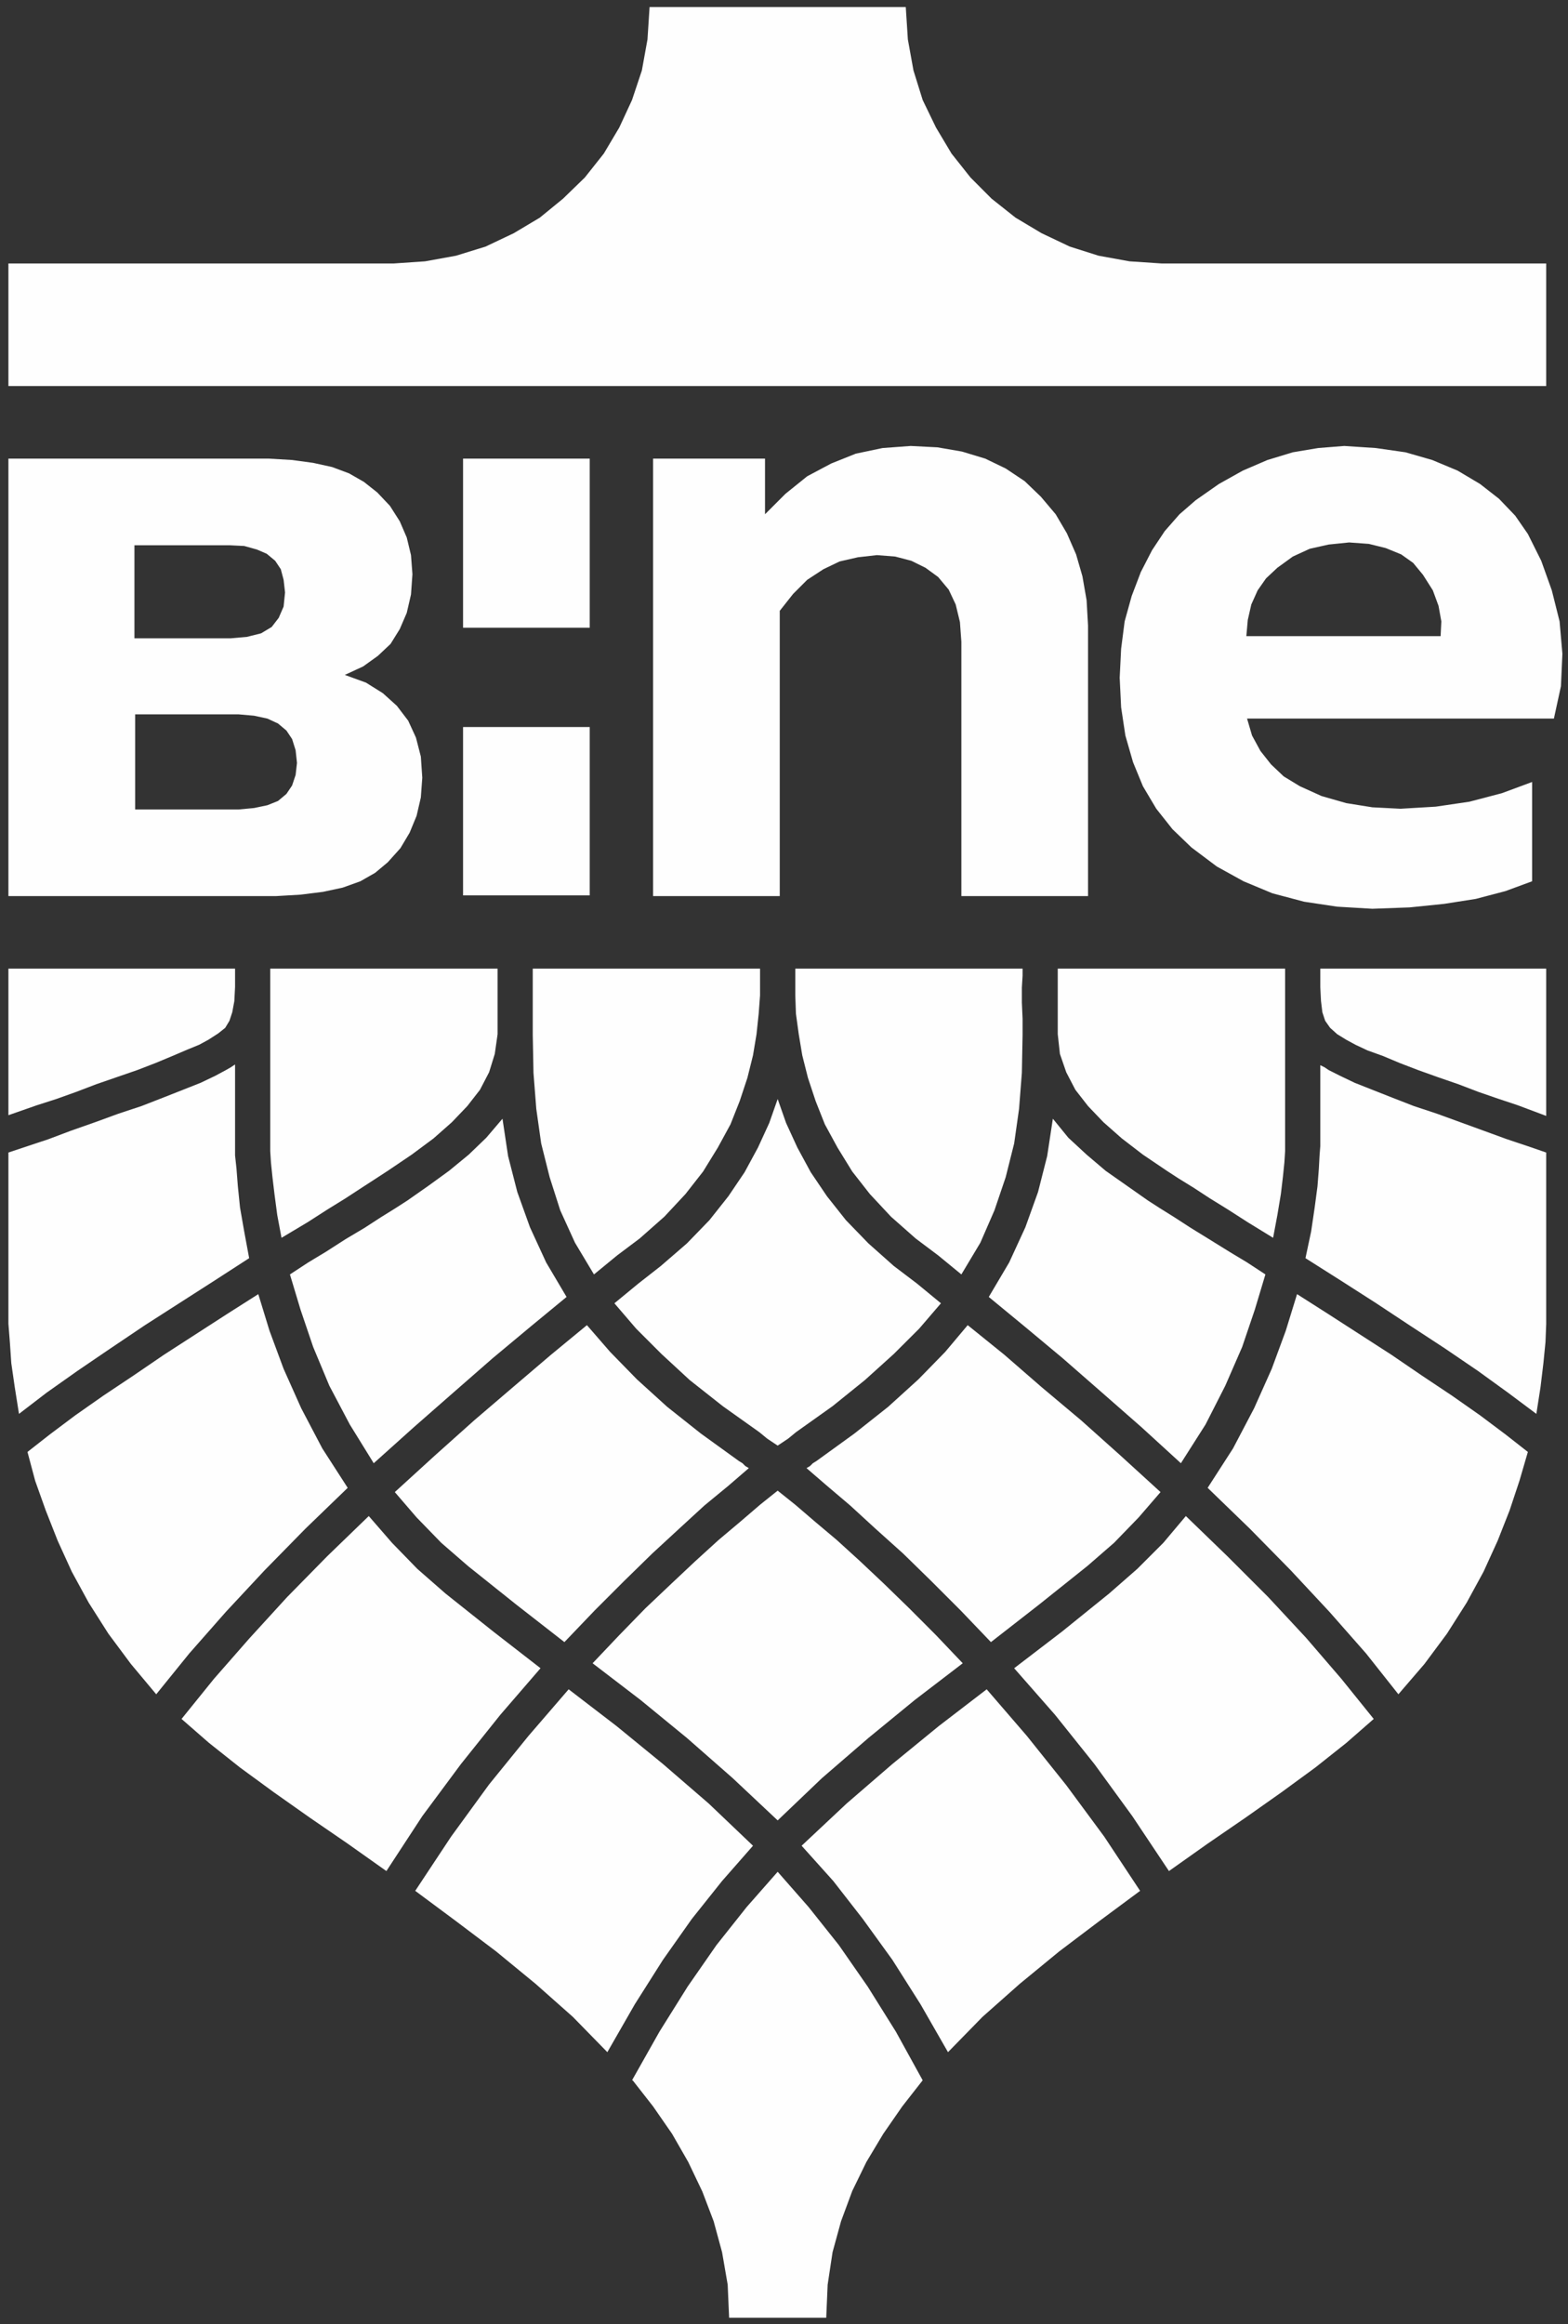 <svg version="1.2" baseProfile="tiny-ps" xmlns="http://www.w3.org/2000/svg" viewBox="0 0 218 323" width="218" height="323">
	<rect x="0" y="0" width="218" height="323" fill="#333333" stroke="none"/>
	<title>image1-wmf</title>
	<defs>
		<clipPath clipPathUnits="userSpaceOnUse" id="cp1">
			<path d="M0 0L218 0L218 323L0 323Z" />
		</clipPath>
	</defs>
	<style>
		tspan { white-space:pre }
		.shp0 { fill: #fefefe } 
	</style>
	<g id="Page 1" clip-path="url(#cp1)">
		<path id="Path 2" fill-rule="evenodd" class="shp0" d="M214.97 53.65L1.17 53.65L1.17 36.62L54.7 36.62L59.1 36.32L63.4 35.54L67.51 34.27L71.43 32.41L75.05 30.25L78.28 27.61L81.31 24.67L83.95 21.34L86.1 17.72L87.87 13.9L89.24 9.79L90.02 5.48L90.31 0.98L125.93 0.98L126.22 5.48L127 9.79L128.28 13.9L130.13 17.72L132.29 21.34L134.93 24.67L137.86 27.61L141.19 30.25L144.81 32.41L148.73 34.27L152.74 35.54L157.04 36.32L161.54 36.62L214.97 36.62L214.97 53.65ZM151.27 124.54L133.66 124.54L133.66 89.19L133.46 86.45L132.87 84.01L131.9 81.95L130.43 80.19L128.67 78.91L126.71 77.94L124.46 77.35L121.92 77.15L119.27 77.45L116.73 78.03L114.48 79.11L112.23 80.58L110.27 82.54L108.41 84.89L108.41 124.54L90.8 124.54L90.8 63.74L106.36 63.74L106.36 71.47L109.2 68.63L112.23 66.19L115.56 64.42L118.98 63.05L122.7 62.27L126.61 61.98L130.33 62.17L133.75 62.76L136.98 63.74L139.82 65.11L142.46 66.87L144.71 69.03L146.77 71.47L148.33 74.12L149.61 77.05L150.49 80.09L151.07 83.42L151.27 86.94L151.27 124.54ZM52.15 121.31L50.1 122.48L47.65 123.36L44.91 123.95L41.78 124.34L38.36 124.54L1.17 124.54L1.17 63.74L37.38 63.74L40.61 63.93L43.54 64.33L46.18 64.91L48.53 65.79L50.59 66.97L52.45 68.44L54.21 70.3L55.58 72.45L56.55 74.7L57.14 77.15L57.34 79.8L57.14 82.63L56.55 85.18L55.58 87.43L54.3 89.49L52.54 91.15L50.49 92.62L47.94 93.8L50.88 94.87L53.23 96.34L55.18 98.1L56.75 100.16L57.83 102.51L58.51 105.15L58.71 108.09L58.51 110.83L57.92 113.38L56.95 115.73L55.67 117.88L53.91 119.84L52.15 121.31ZM18.69 88.71L32.09 88.71L34.34 88.51L36.3 88.02L37.77 87.14L38.75 85.87L39.43 84.3L39.63 82.34L39.43 80.58L39.04 79.11L38.26 77.94L37.08 76.96L35.71 76.37L33.95 75.88L31.9 75.78L18.69 75.78L18.69 88.71ZM33.17 112.5L35.32 112.3L37.18 111.91L38.65 111.32L39.82 110.34L40.61 109.17L41.1 107.7L41.29 106.03L41.1 104.27L40.61 102.71L39.82 101.53L38.65 100.55L37.18 99.87L35.32 99.47L33.17 99.28L18.79 99.28L18.79 112.5L33.17 112.5ZM64.38 63.74L81.99 63.74L81.99 87.24L64.38 87.24L64.38 63.74ZM217.22 90.86L217.02 95.36L216.04 99.87L173.38 99.87L174.07 102.22L175.24 104.37L176.71 106.23L178.47 107.9L180.72 109.27L183.75 110.64L187.18 111.62L190.8 112.2L194.71 112.4L199.61 112.11L204.3 111.42L208.8 110.24L213.01 108.68L213.01 122.48L209.29 123.85L205.18 124.93L200.78 125.62L195.98 126.11L190.8 126.3L185.91 126.01L181.31 125.32L176.9 124.15L172.89 122.48L169.18 120.43L165.65 117.78L163.01 115.24L160.76 112.4L158.9 109.27L157.53 105.94L156.46 102.22L155.87 98.3L155.67 94.19L155.87 90.17L156.36 86.36L157.34 82.83L158.61 79.5L160.17 76.47L161.93 73.82L163.99 71.47L166.24 69.52L169.47 67.26L172.8 65.4L176.22 63.93L179.74 62.86L183.26 62.27L186.89 61.98L191.29 62.27L195.4 62.86L199.12 63.93L202.64 65.4L205.77 67.26L208.41 69.32L210.66 71.67L212.42 74.21L214.28 77.94L215.75 82.05L216.83 86.36L217.22 90.86ZM200.39 86.36L200 84.2L199.21 82.05L197.84 79.89L196.47 78.23L194.81 77.05L192.66 76.17L190.31 75.59L187.57 75.39L184.73 75.68L182.09 76.27L179.74 77.35L177.59 78.91L176.02 80.38L174.85 82.05L173.97 84.01L173.48 86.16L173.28 88.41L200.29 88.41L200.39 86.36ZM64.38 101.04L81.99 101.04L81.99 124.44L64.38 124.44L64.38 101.04ZM174.46 182.01L172.7 187.2L170.35 192.59L167.61 197.97L164.18 203.36L158.71 198.36L153.13 193.47L147.75 188.77L142.46 184.36L137.47 180.25L140.31 175.45L142.56 170.56L144.32 165.66L145.59 160.67L146.38 155.48L148.53 158.12L151.07 160.47L153.72 162.72L159.59 166.84L161.25 167.91L163.3 169.19L165.55 170.65L168.1 172.22L170.94 173.98L173.38 175.45L175.93 177.12L174.46 182.01ZM144.42 223.04L137.77 228.22L133.56 223.82L129.45 219.71L125.54 215.89L121.72 212.46L118.2 209.23L114.97 206.49L112.13 204.04L112.62 203.75L113.01 203.36L113.5 203.06L118.78 199.24L123.48 195.52L127.69 191.7L131.41 187.89L134.54 184.17L139.63 188.28L144.81 192.78L150.29 197.38L155.77 202.28L161.35 207.37L158.31 210.89L154.89 214.42L151.17 217.65L144.42 223.04ZM127.2 236.25L120.74 241.54L114.28 247.12L108.12 253L101.86 247.12L95.5 241.54L89.04 236.25L82.39 231.16L86.1 227.25L89.72 223.53L93.34 220.1L96.67 216.97L99.9 214.03L102.93 211.48L105.67 209.13L108.12 207.17L110.57 209.13L113.31 211.48L116.34 214.03L119.57 216.97L122.89 220.1L126.42 223.53L130.13 227.25L133.85 231.16L127.2 236.25ZM109.29 156.07L110.86 159.49L112.72 162.92L114.97 166.25L117.61 169.58L120.74 172.81L124.26 175.94L127.49 178.39L130.82 181.13L127.79 184.66L124.26 188.18L120.25 191.8L115.75 195.43L110.66 199.05L109.59 199.93L108.12 200.91L106.65 199.93L105.58 199.05L100.49 195.43L95.89 191.8L91.97 188.18L88.45 184.66L85.42 181.13L88.75 178.39L91.88 175.94L95.5 172.81L98.63 169.58L101.27 166.25L103.52 162.92L105.38 159.49L106.95 156.07L108.12 152.74L109.29 156.07ZM142.17 134.62L142.17 135.6L142.07 137.27L142.07 139.32L142.17 141.58L142.17 143.83L142.07 149.11L141.68 154.11L141 158.91L139.82 163.61L138.26 168.21L136.3 172.71L133.66 177.12L130.43 174.47L127.3 172.12L123.87 169.09L120.94 165.95L118.49 162.82L116.44 159.49L114.68 156.26L113.4 153.03L112.33 149.8L111.54 146.67L111.05 143.73L110.66 140.89L110.57 138.34L110.57 134.62L105.67 134.62L105.67 138.34L105.48 140.89L105.18 143.73L104.69 146.67L103.91 149.8L102.84 153.03L101.56 156.26L99.8 159.49L97.75 162.82L95.3 165.95L92.37 169.09L88.94 172.12L85.81 174.47L82.58 177.12L79.94 172.71L77.89 168.21L76.42 163.61L75.24 158.91L74.56 154.11L74.17 149.11L74.07 143.83L74.07 134.62L142.17 134.62ZM61.35 214.42L57.92 210.89L54.89 207.37L60.47 202.28L65.95 197.38L71.33 192.78L76.61 188.28L81.6 184.17L84.83 187.89L88.55 191.7L92.76 195.52L97.45 199.24L102.74 203.06L103.23 203.36L103.62 203.75L104.11 204.04L101.27 206.49L97.94 209.23L94.42 212.46L90.7 215.89L86.79 219.71L82.68 223.82L78.47 228.22L71.82 223.04L65.07 217.65L61.35 214.42ZM59.59 164.78L62.43 162.72L65.17 160.47L67.61 158.12L69.86 155.48L70.64 160.67L71.92 165.66L73.68 170.56L75.93 175.45L78.77 180.25L73.78 184.36L68.49 188.77L63.11 193.47L57.53 198.36L51.96 203.36L48.63 197.97L45.79 192.59L43.54 187.2L41.78 182.01L40.31 177.12L42.86 175.45L45.3 173.98L48.04 172.22L50.68 170.65L52.93 169.19L54.99 167.91L56.65 166.84L59.59 164.78ZM68.59 226.76L75.15 231.85L69.57 238.31L64.09 245.16L58.71 252.41L53.72 260.04L48.34 256.23L43.05 252.6L38.06 249.08L33.37 245.65L29.06 242.23L25.24 238.9L29.75 233.32L34.64 227.74L39.92 221.96L45.5 216.28L51.27 210.7L54.5 214.42L58.02 218.04L61.94 221.47L68.59 226.76ZM171.43 201.3L174.36 195.72L176.81 190.24L178.76 184.95L180.33 179.86L184.63 182.6L193.44 188.28L197.75 191.22L201.86 193.96L205.77 196.7L209.29 199.34L212.42 201.79L211.25 205.8L209.88 209.92L208.22 214.13L206.26 218.43L203.91 222.74L201.17 227.05L198.04 231.26L194.42 235.47L189.92 229.79L184.83 224.01L179.45 218.24L173.77 212.46L167.9 206.78L171.43 201.3ZM117.71 250.65L124.07 245.16L130.53 239.88L137.18 234.78L142.76 241.25L148.24 248.1L153.52 255.25L158.51 262.79L152.83 267L147.26 271.21L141.78 275.71L136.59 280.31L131.8 285.21L127.98 278.55L124.07 272.38L119.96 266.7L115.85 261.42L111.45 256.52L117.71 250.65ZM170.64 216.28L176.32 221.96L181.6 227.64L186.49 233.32L190.99 238.9L187.18 242.23L182.87 245.65L178.18 249.08L173.19 252.6L167.9 256.23L162.52 260.04L157.43 252.41L152.15 245.16L146.67 238.31L141 231.85L147.65 226.76L154.2 221.47L158.12 218.04L161.74 214.42L164.87 210.7L170.64 216.28ZM214.97 134.62L214.97 155.09L211.05 153.62L208.41 152.74L205.57 151.76L202.74 150.68L199.9 149.7L197.16 148.72L194.61 147.74L192.27 146.76L190.11 145.98L188.45 145.2L187.18 144.51L185.91 143.73L184.93 142.85L184.24 141.87L183.85 140.69L183.66 139.13L183.56 137.17L183.56 134.62L178.67 134.62L178.67 159.98L178.57 161.55L178.37 163.51L178.08 165.95L177.59 168.89L177 172.03L173.48 169.87L170.74 168.11L168.2 166.54L165.95 165.07L163.89 163.8L162.23 162.72L158.9 160.47L155.97 158.22L153.42 155.97L151.27 153.72L149.51 151.46L148.24 149.02L147.36 146.47L147.06 143.73L147.06 134.62L214.97 134.62ZM186.3 149.51L188.35 150.49L190.8 151.46L193.54 152.54L196.57 153.72L199.8 154.79L209.49 158.32L212.42 159.3L214.97 160.18L214.97 183.97L214.87 186.52L214.58 189.45L214.18 192.78L213.6 196.5L209.68 193.57L205.48 190.53L200.88 187.4L196.08 184.26L191.19 181.03L186.3 177.9L181.5 174.86L182.29 171.14L182.78 167.82L183.17 164.88L183.36 162.43L183.46 160.57L183.56 159.3L183.56 148.04L184.15 148.33L184.73 148.72L186.3 149.51ZM85.71 239.88L92.17 245.16L98.53 250.65L104.69 256.52L100.39 261.42L96.18 266.7L92.17 272.38L88.26 278.55L84.44 285.21L79.65 280.31L74.46 275.71L68.98 271.21L63.4 267L57.73 262.79L62.72 255.25L68 248L73.48 241.25L79.06 234.78L85.71 239.88ZM87.87 289.12L91.68 282.37L95.6 276.1L99.61 270.33L103.81 265.04L108.12 260.14L112.42 265.04L116.63 270.33L120.64 276.1L124.56 282.37L128.28 289.12L125.44 292.75L122.8 296.56L120.45 300.48L118.49 304.5L116.93 308.71L115.75 313.01L115.07 317.52L114.87 322.12L101.37 322.12L101.17 317.52L100.39 313.01L99.22 308.71L97.65 304.59L95.69 300.48L93.44 296.56L90.8 292.75L87.96 289.12L87.87 289.12ZM32.68 160.57L32.88 162.43L33.07 164.88L33.37 167.82L33.95 171.14L34.64 174.86L29.94 177.9L20.16 184.17L15.36 187.4L10.76 190.53L6.46 193.57L2.64 196.5L2.05 192.78L1.57 189.45L1.37 186.52L1.17 183.97L1.17 160.18L6.75 158.32L9.88 157.14L13.21 155.97L16.44 154.79L19.67 153.72L22.7 152.54L25.44 151.46L27.89 150.49L29.94 149.51L31.41 148.72L32.09 148.33L32.68 147.94L32.68 160.57ZM42.46 212.46L36.79 218.24L31.41 224.01L26.32 229.79L21.72 235.47L18.2 231.26L15.07 227.05L12.33 222.74L9.98 218.43L8.02 214.13L6.36 209.92L4.89 205.8L3.82 201.79L6.95 199.34L10.47 196.7L14.38 193.96L18.49 191.22L22.8 188.28L31.6 182.6L35.91 179.86L37.47 184.95L39.43 190.24L41.88 195.72L44.81 201.3L48.34 206.78L42.46 212.46ZM27.69 145.2L26.03 145.88L23.97 146.76L21.62 147.74L19.08 148.72L13.4 150.68L10.57 151.76L7.83 152.74L5.09 153.62L1.17 154.99L1.17 134.62L69.18 134.62L69.18 143.73L68.79 146.47L68 149.02L66.73 151.46L64.97 153.72L62.82 155.97L60.27 158.22L57.24 160.47L53.91 162.72L52.25 163.8L50.29 165.07L48.04 166.54L45.5 168.11L42.76 169.87L39.14 172.03L38.55 168.89L38.16 165.95L37.87 163.51L37.67 161.55L37.57 159.98L37.57 134.62L32.68 134.62L32.68 137.17L32.58 139.13L32.29 140.69L31.9 141.87L31.31 142.85L30.33 143.63L28.96 144.51L27.69 145.2Z" />
	</g>
</svg>